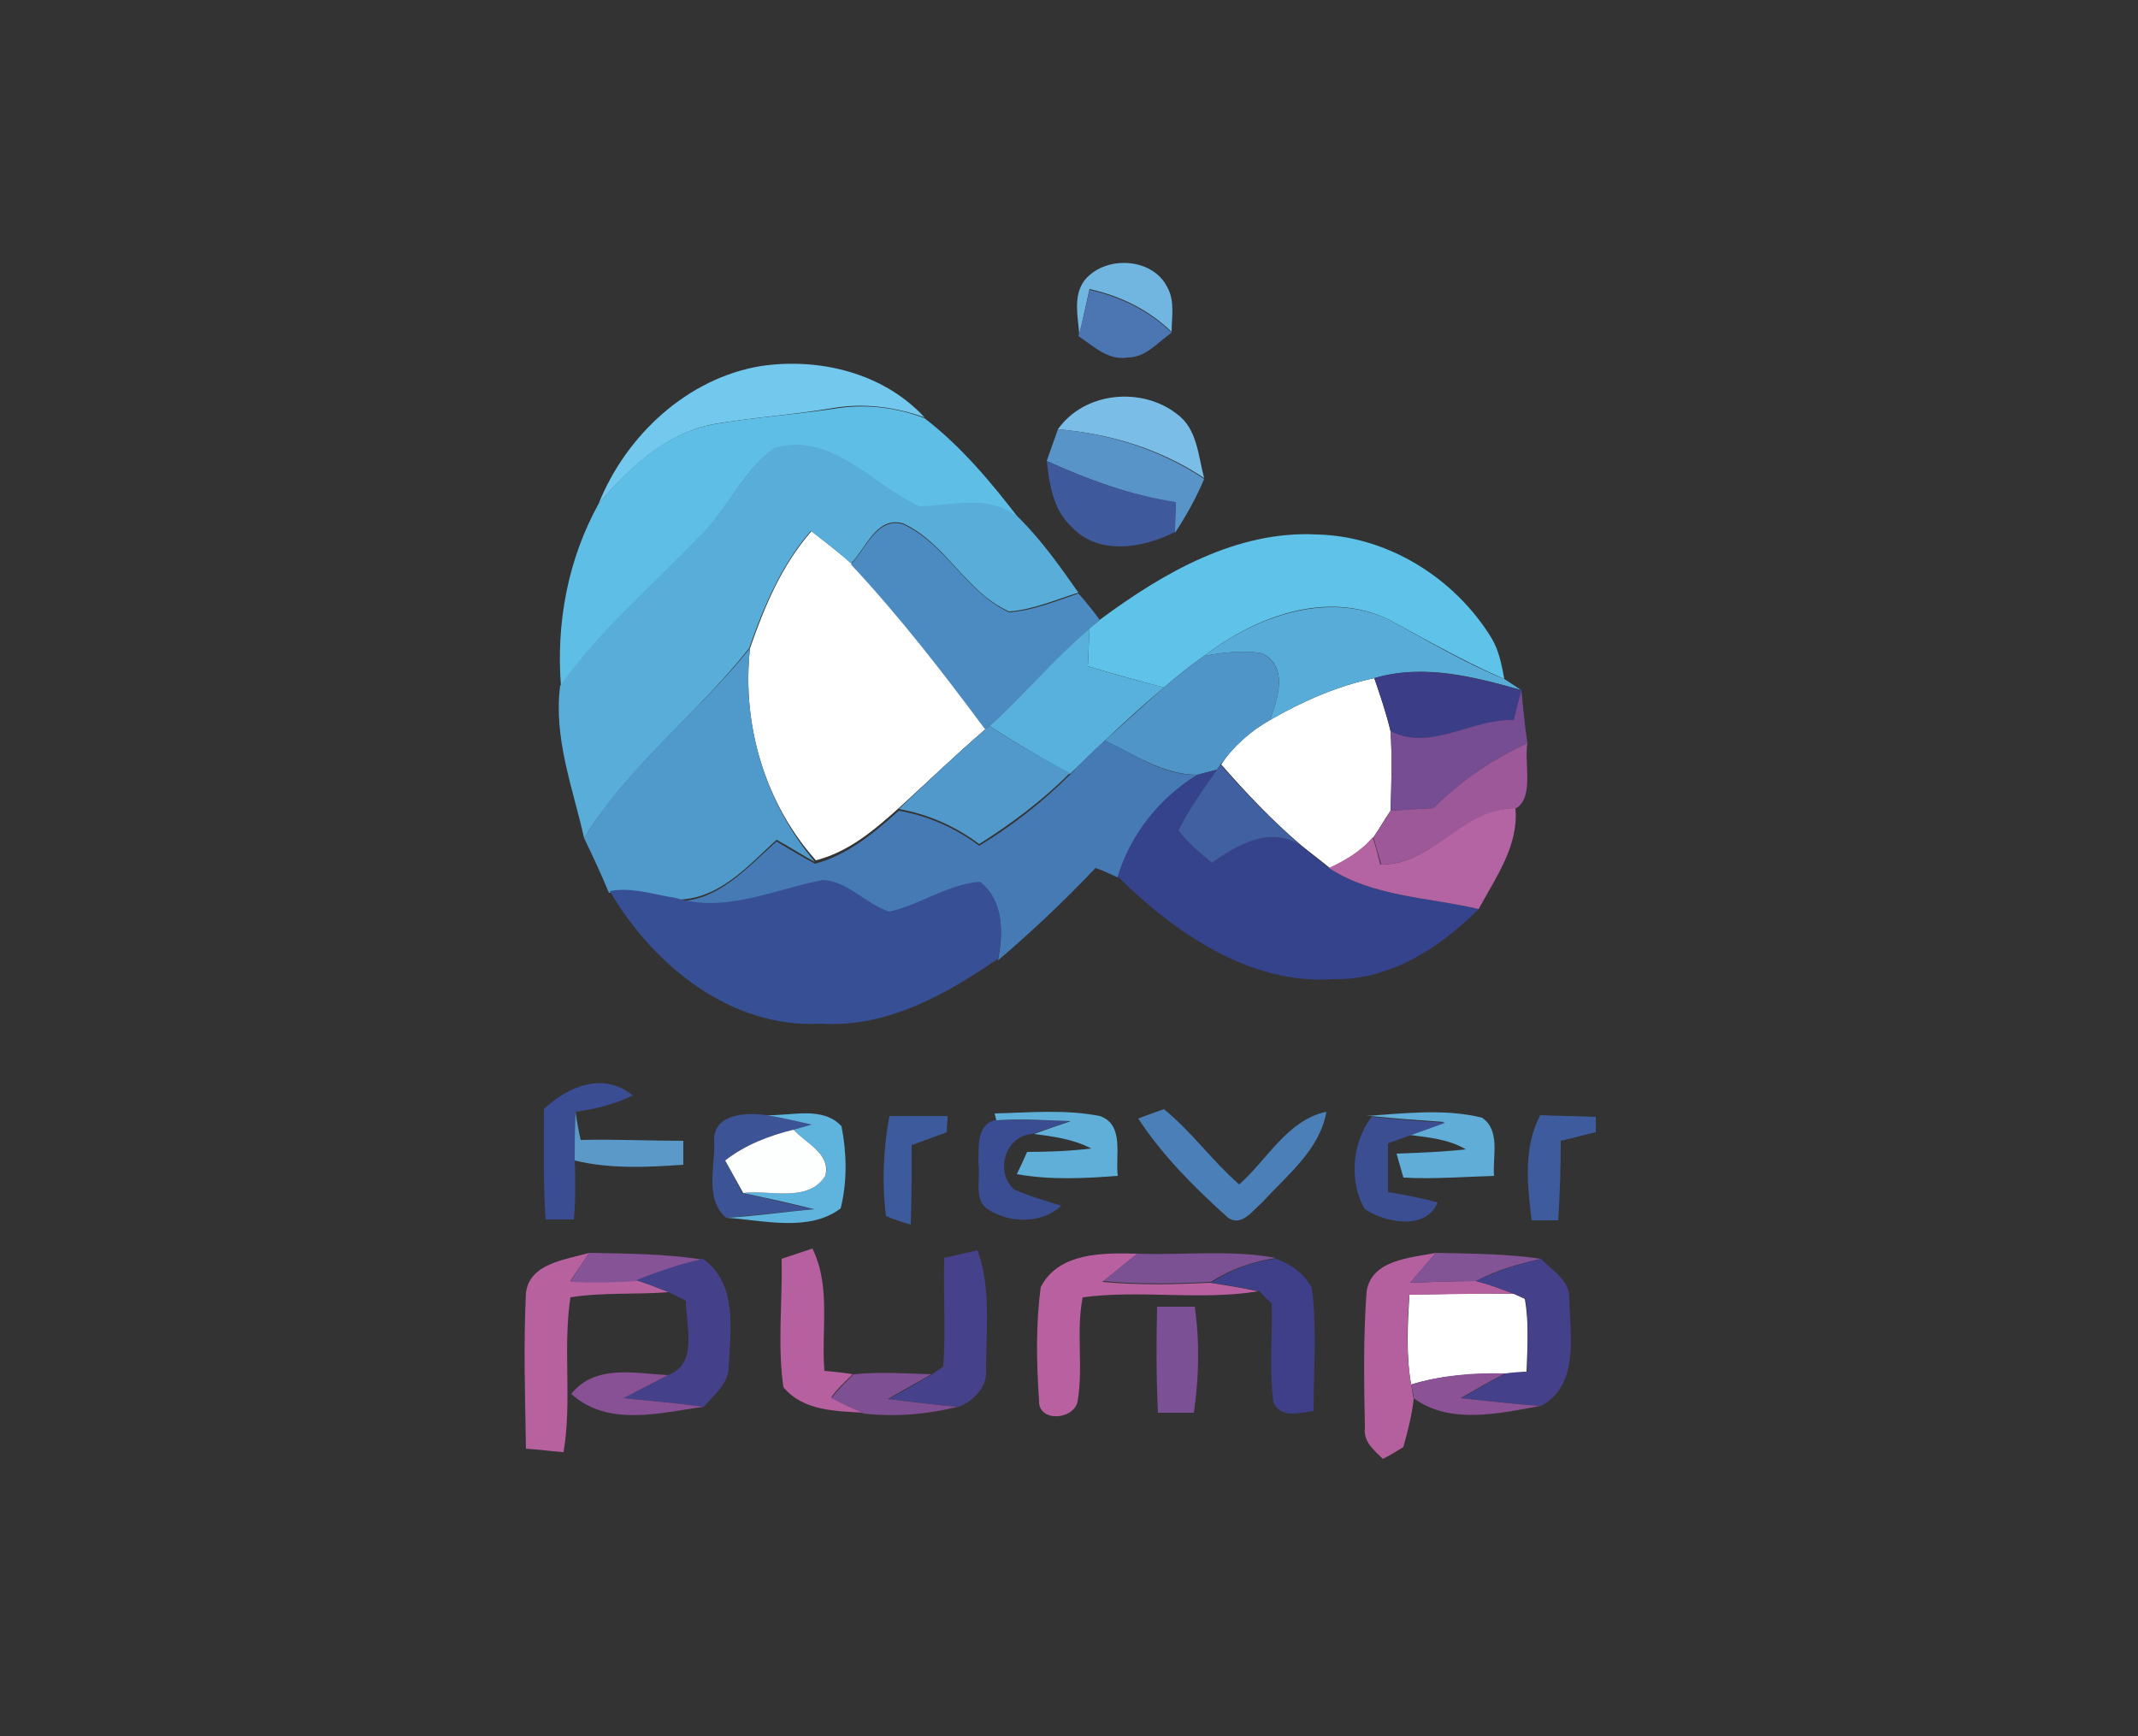 <?xml version="1.0" encoding="utf-8"?>
<!-- Generator: Adobe Illustrator 26.0.3, SVG Export Plug-In . SVG Version: 6.00 Build 0)  -->
<svg version="1.1" id="Layer_1" xmlns="http://www.w3.org/2000/svg" xmlns:xlink="http://www.w3.org/1999/xlink" x="0px" y="0px"
	 viewBox="0 0 250 203" style="enable-background:new 0 0 250 203;" xml:space="preserve">
<rect x="0" y="0" width="250" height="203" fill="#333333" stroke="none"/>
<style type="text/css">
	.st0{fill:#FFFFFF;}
	.st1{fill:#71B6E1;}
	.st2{fill:#4C76B2;}
	.st3{fill:#73C8EE;}
	.st4{fill:#5FBEE6;}
	.st5{fill:#7ABEE7;}
	.st6{fill:#5994C9;}
	.st7{fill:#58ADD9;}
	.st8{fill:#3E599C;}
	.st9{fill:#4C8BC1;}
	.st10{fill:#5FC3E9;}
	.st11{fill:#57ACD8;}
	.st12{fill:#58B1DC;}
	.st13{fill:#5099CB;}
	.st14{fill:#4F95C8;}
	.st15{fill:#3B3D87;}
	.st16{fill:#764C92;}
	.st17{fill:#5099CA;}
	.st18{fill:#467AB4;}
	.st19{fill:#9D589A;}
	.st20{fill:#34438C;}
	.st21{fill:#4060A1;}
	.st22{fill:#B464A2;}
	.st23{fill:#375095;}
	.st24{fill:#3B4D92;}
	.st25{fill:#5A99C8;}
	.st26{fill:#3C5396;}
	.st27{fill:#5FB4DE;}
	.st28{fill:#3D5B9C;}
	.st29{fill:#5FAFD9;}
	.st30{fill:#4A80B7;}
	.st31{fill:#60AED8;}
	.st32{fill:#3E5C9D;}
	.st33{fill:#3B4E92;}
	.st34{fill:#FDFEFE;}
	.st35{fill:#B6609F;}
	.st36{fill:#B7619F;}
	.st37{fill:#865396;}
	.st38{fill:#45428B;}
	.st39{fill:#B961A0;}
	.st40{fill:#7C5194;}
	.st41{fill:#B4609F;}
	.st42{fill:#825395;}
	.st43{fill:#44418A;}
	.st44{fill:#3E3F88;}
	.st45{fill:#7B5094;}
	.st46{fill:#895195;}
	.st47{fill:#7F4F93;}
	.st48{fill:#8B5295;}
</style>
<g id="_x23_ffffffff">
	<path class="st0" d="M87.7,75.8c1.7-4.9,3.7-9.7,7.2-13.7c1.6,1.3,3.2,2.5,4.7,3.8c5.7,6,10.7,12.7,15.7,19.3
		c-3.5,3-6.8,6.2-10.1,9.2c-2.9,2.6-5.9,5.2-9.8,6.2C89.5,94,86.7,84.8,87.7,75.8z"/>
	<path class="st0" d="M148.5,84.2c3.8-2.2,7.9-4,12.2-4.9c0.7,2.1,1.4,4.1,1.9,6.2c0.2,3.1,0.1,6.2,0,9.3c-0.7,1-1.3,2.1-2,3.1
		c-1.4,1.6-3.2,2.7-5.1,3.6c-1.1-0.9-2.3-1.8-3.4-2.7c-3.4-2.9-6.4-6.1-9.3-9.4C144.2,87.2,146.2,85.5,148.5,84.2z"/>
	<path class="st0" d="M164.8,151.4c4.1-0.1,8.1-0.2,12.2-0.1c0.3,0.1,1,0.4,1.3,0.6c0.5,2.8,0.3,5.6,0.2,8.5
		c-0.6,0.1-1.8,0.2-2.5,0.2c-3.7,0-7.4,0.2-11,1.3C164.4,158.4,164.6,154.9,164.8,151.4z"/>
</g>
<g id="_x23_71b6e1ff">
	<path class="st1" d="M126.8,32.8c2.4-3,8-2.7,9.7,0.8c0.9,1.6,0.5,3.5,0.5,5.2c-2.7-2.6-6-4.2-9.6-5c-0.4,1.8-0.8,3.6-1.2,5.4
		C126.1,37.2,125.4,34.7,126.8,32.8z"/>
</g>
<g id="_x23_4c76b2ff">
	<path class="st2" d="M127.4,33.9c3.6,0.8,6.9,2.4,9.6,5c-1.6,1.1-3,2.9-5.1,2.9c-2.3,0.4-4-1.3-5.8-2.5
		C126.6,37.5,127,35.7,127.4,33.9z"/>
</g>
<g id="_x23_73c8eeff">
	<path class="st3" d="M70,58.9c3.2-8,10.4-14.7,19-16.1c6.8-1,14.3,0.8,19.1,6c-3.4-1.2-7-1.7-10.6-1.1c-4.7,0.8-9.4,1.1-14.1,1.9
		C77.8,50.7,73.5,54.8,70,58.9z"/>
</g>
<g id="_x23_5fbee6ff">
	<path class="st4" d="M97.5,47.8c3.6-0.6,7.2-0.2,10.6,1.1c4.3,3.3,7.8,7.5,11.1,11.8c-3.4-2.9-7.7-1.5-11.7-1.4
		c-5.5-2.5-10.3-8.9-17-6.8c-3.7,2.6-5.5,7.2-8.7,10.4c-5.5,5.7-11.6,10.9-16.2,17.4C65,72.9,66.4,65.4,70,58.9
		c3.5-4.2,7.9-8.3,13.5-9.3C88.1,48.8,92.8,48.5,97.5,47.8z"/>
</g>
<g id="_x23_7abee7ff">
	<path class="st5" d="M123.7,50.2c3.1-4.4,9.8-5,13.9-1.8c2.4,1.7,2.5,4.9,3.2,7.5C135.7,52.5,129.8,50.7,123.7,50.2z"/>
</g>
<g id="_x23_5994c9ff">
	<path class="st6" d="M122.4,53.9c0.4-1.2,0.9-2.5,1.3-3.7c6.1,0.5,12,2.4,17.1,5.8c-0.9,2.2-2.1,4.3-3.4,6.3c0-1.2,0-2.4,0.1-3.5
		C132.2,57.9,127.2,56.1,122.4,53.9z"/>
</g>
<g id="_x23_58add9ff">
	<path class="st7" d="M90.5,52.4c6.7-2,11.5,4.3,17,6.8c4-0.1,8.3-1.5,11.7,1.4c2.6,2.6,4.8,5.7,6.9,8.7c-2.6,0.8-5.3,2-8.1,2.2
		c-5-2.2-7.4-8-12.4-10.3c-3.1-0.9-4.4,3-6.1,4.7c-1.5-1.4-3.1-2.6-4.7-3.8c-3.4,3.9-5.5,8.8-7.2,13.7C81.5,83.5,73.5,89.6,68.3,98
		c-1.3-5.8-3.6-11.7-2.8-17.8c4.6-6.5,10.7-11.7,16.2-17.4C85,59.6,86.8,55.1,90.5,52.4z"/>
</g>
<g id="_x23_3e599cff">
	<path class="st8" d="M122.4,53.9c4.8,2.2,9.8,4,15.1,4.8c0,1.2-0.1,2.4-0.1,3.5c-3.7,1.9-9,2.8-12.1-0.6
		C123.2,59.7,122.7,56.7,122.4,53.9z"/>
</g>
<g id="_x23_4c8bc1ff">
	<path class="st9" d="M99.5,66c1.7-1.8,3.1-5.6,6.1-4.7c5,2.3,7.4,8,12.4,10.3c2.8-0.2,5.4-1.3,8.1-2.2c0.9,1,1.7,2,2.5,3.1
		c-0.3,0.3-0.9,0.8-1.2,1c-4.1,3.6-7.7,7.8-11.7,11.4l-0.5,0.4C110.3,78.7,105.2,72.1,99.5,66z"/>
</g>
<g id="_x23_5fc3e9ff">
	<path class="st10" d="M128.7,72.4C136,67,144.6,62,154,62.5c8.3,0.2,16.1,5.1,20.4,12.1c0.9,1.5,1.2,3.2,1.5,4.8
		c-4.6-2-9-4.5-13.4-6.9c-7.3-3.6-15.7-0.4-21.7,4.2c-1.6,1.1-3.2,2.4-4.7,3.7c-3-0.8-5.9-1.6-8.9-2.5c0.1-1.4,0.1-2.9,0.2-4.4
		C127.8,73.2,128.4,72.7,128.7,72.4z"/>
</g>
<g id="_x23_57acd8ff">
	<path class="st11" d="M140.8,76.7c6-4.6,14.5-7.7,21.7-4.2c4.4,2.4,8.7,5,13.4,6.9c0.5,0.3,1.5,1,2,1.3c-5.6-1.6-11.5-3.1-17.2-1.4
		c-4.3,0.9-8.4,2.7-12.2,4.9c0.9-2.5,2.2-6.2-0.9-7.8C145.4,76,143.1,76.3,140.8,76.7z"/>
</g>
<g id="_x23_58b1dcff">
	<path class="st12" d="M115.7,84.9c4.1-3.7,7.6-7.9,11.7-11.4c-0.1,1.5-0.1,2.9-0.2,4.4c2.9,0.9,5.9,1.7,8.9,2.5
		c-2.4,2-4.7,4.1-6.9,6.2c-1.4,1.3-2.7,2.6-4.1,3.9C121.9,88.7,118.8,86.9,115.7,84.9z"/>
</g>
<g id="_x23_5099cbff">
	<path class="st13" d="M68.3,98c5.1-8.5,13.2-14.5,19.4-22.2c-1,9,1.8,18.1,7.6,25c-1.5-0.8-3-1.8-4.5-2.6c-3.4,3.1-6.8,7.1-11.9,7
		c-2.5-0.5-5.1-1.3-7.7-0.8C70.3,102.2,69.3,100.1,68.3,98z"/>
</g>
<g id="_x23_4f95c8ff">
	<path class="st14" d="M140.8,76.7c2.2-0.4,4.5-0.7,6.8-0.3c3.1,1.7,1.8,5.3,0.9,7.8c-2.3,1.3-4.2,3.1-5.8,5.2l-0.4,0.6
		c-0.8,0.2-1.5,0.4-2.3,0.6c-4,0-7.4-2.4-10.8-4c2.3-2.1,4.6-4.2,6.9-6.2C137.6,79.1,139.2,77.8,140.8,76.7z"/>
</g>
<g id="_x23_3b3d87ff">
	<path class="st15" d="M160.7,79.3c5.8-1.7,11.7-0.1,17.2,1.4c-0.3,1.2-0.6,2.3-0.9,3.5c-4.9-0.1-9.6,3.7-14.4,1.3
		C162.1,83.4,161.4,81.3,160.7,79.3z"/>
</g>
<g id="_x23_764c92ff">
	<path class="st16" d="M177.9,80.7c0.2,2.1,0.4,4.2,0.7,6.2c-4.1,1.9-7.8,4.4-11,7.6c-1.7,0.1-3.3,0.2-5,0.3c0.1-3.1,0.2-6.2,0-9.3
		c4.8,2.4,9.5-1.5,14.4-1.3C177.3,83,177.6,81.8,177.9,80.7z"/>
</g>
<g id="_x23_5099caff">
	<path class="st17" d="M115.2,85.3l0.5-0.4c3.1,2,6.2,3.8,9.4,5.5c-3.2,3.2-6.8,5.9-10.6,8.3c-2.8-2.1-6-3.5-9.4-4.1
		C108.4,91.5,111.7,88.3,115.2,85.3z"/>
</g>
<g id="_x23_467ab4ff">
	<path class="st18" d="M129.2,86.6c3.5,1.6,6.8,4.1,10.8,4c-4.4,2.8-7.8,7-9.3,12c-0.9-0.4-1.7-0.8-2.6-1.1
		c-3.6,3.8-7.4,7.4-11.4,10.8c0.6-3.2,0.7-6.8-2.1-9c-3.8,0.2-6.9,2.6-10.6,3.5c-2.7-0.9-4.8-3.6-7.8-3.7
		c-5.7,1.1-11.4,3.9-17.3,2.3c5,0.1,8.4-3.9,11.9-7c1.5,0.9,3,1.8,4.5,2.6c3.8-1,6.9-3.6,9.8-6.2c3.4,0.6,6.6,2,9.4,4.1
		c3.8-2.3,7.4-5.1,10.6-8.3C126.5,89.1,127.8,87.8,129.2,86.6z"/>
</g>
<g id="_x23_9d589aff">
	<path class="st19" d="M167.6,94.5c3.2-3.2,6.9-5.7,11-7.6c-0.4,2.3,0.8,6.3-1.3,7.6c-6.3,0-9.6,6.6-15.8,6.6
		c-0.2-0.8-0.7-2.4-0.9-3.2c0.7-1,1.4-2.1,2-3.1C164.2,94.7,165.9,94.6,167.6,94.5z"/>
</g>
<g id="_x23_34438cff">
	<path class="st20" d="M140,90.6c0.8-0.2,1.5-0.4,2.3-0.6c-1.6,2.3-3.3,4.6-4.5,7.1c1.1,1.5,2.5,2.6,3.9,3.8c3-2.1,6.7-4.3,10.3-2.1
		c1.1,0.9,2.2,1.8,3.4,2.7c5.2,3.4,11.6,3.4,17.5,4.8c-4.5,4.5-10.3,8.3-16.9,8.2c-9.8,0.7-18.6-5.4-25.3-12
		C132.2,97.5,135.6,93.3,140,90.6z"/>
</g>
<g id="_x23_4060a1ff">
	<path class="st21" d="M142.3,90l0.4-0.6c2.9,3.3,6,6.5,9.3,9.4c-3.6-2.2-7.3,0-10.3,2.1c-1.4-1.2-2.8-2.3-3.9-3.8
		C139,94.6,140.7,92.3,142.3,90z"/>
</g>
<g id="_x23_b464a2ff">
	<path class="st22" d="M161.4,101.1c6.2,0.1,9.5-6.6,15.8-6.6c0.4,4.4-2.3,8.1-4.3,11.8c-5.9-1.4-12.3-1.4-17.5-4.8
		c1.9-0.9,3.8-2,5.1-3.6C160.8,98.7,161.2,100.3,161.4,101.1z"/>
</g>
<g id="_x23_375095ff">
	<path class="st23" d="M96.2,102.9c2.9,0.1,5,2.8,7.8,3.7c3.6-0.8,6.8-3.2,10.6-3.5c2.8,2.2,2.7,5.9,2.1,9c-6.1,4.2-13,8.1-20.7,7.6
		c-10.5,0.6-19.6-6.8-24.7-15.5c2.6-0.5,5.1,0.4,7.7,0.8C84.9,106.8,90.5,104,96.2,102.9z"/>
</g>
<g id="_x23_3b4d92ff">
	<path class="st24" d="M63.6,129.7c2.8-2.7,7-4.4,10.4-1.6c-2.1,1-4.4,1.6-6.7,1.9c-0.1,1.9-0.1,3.8-0.1,5.7
		c0.1,2.3,0.1,4.6-0.1,6.9c-0.8,0-2.5,0-3.3,0C63.5,138.4,63.6,134,63.6,129.7z"/>
	<path class="st24" d="M114.4,136c0.1-1.8-0.3-4.4,1.9-5c2.9-0.1,5.8,0,8.7,0.1c-1.4,0.5-2.8,1-4.3,1.5c-3.2,0.2-4.4,4.5-2.1,6.5
		c1.8,0.8,3.7,1.3,5.5,1.9c-2.3,2.1-6,2.1-8.6,0.4C113.8,140.3,114.7,137.8,114.4,136z"/>
</g>
<g id="_x23_5a99c8ff">
	<path class="st25" d="M67.2,135.7c0-1.9,0-3.8,0.1-5.7c0.1,0.8,0.4,2.5,0.6,3.3c4-0.1,8,0.1,12,0.1c0,0.7,0,2.1,0,2.8
		C75.6,136.5,71.3,136.7,67.2,135.7z"/>
</g>
<g id="_x23_3c5396ff">
	<path class="st26" d="M83.5,133.2c0.1-3.1,4-3.1,6.2-2.8c1.8,0.3,3.5,0.7,5.2,1.1c-0.7,0.2-1.4,0.4-2.1,0.6c-2.9,0.7-5.7,1.8-8,3.6
		c0.7,1.2,1.3,2.5,2,3.8c2.8,0.6,5.5,1.3,8.3,1.9c-3.4,0.3-6.8,0.7-10.2,1C82.3,140.1,83.7,136.3,83.5,133.2z"/>
</g>
<g id="_x23_5fb4deff">
	<path class="st27" d="M89.7,130.4c2.8,0.1,6.5-1.1,8.7,1.3c0.6,3.1,0.7,6.4-0.1,9.6c-3.7,2.8-9,1.4-13.3,1.1
		c3.4-0.2,6.8-0.7,10.2-1c-2.8-0.7-5.5-1.3-8.3-1.9c3.2-0.4,7.6,1.2,9.6-2c0.8-2.5-2.3-3.8-3.7-5.4c0.7-0.2,1.4-0.4,2.1-0.6
		C93.2,131.1,91.4,130.7,89.7,130.4z"/>
</g>
<g id="_x23_3d5b9cff">
	<path class="st28" d="M104,130.5c2.3,0,4.5,0,6.8,0c0,0.5-0.1,1.4-0.1,1.9c-1.4,0.5-2.7,1-4.1,1.5c0,3.1,0,6.2-0.1,9.3
		c-1-0.3-2-0.6-2.9-1C103.1,138.2,103.3,134.3,104,130.5z"/>
</g>
<g id="_x23_5fafd9ff">
	<path class="st29" d="M116.3,130.2c4.1-0.1,8.2-0.5,12.3,0.3c2.9,1,1.8,4.6,2.1,7c-3.9,0.3-7.9,0.5-11.8-0.2
		c0.3-0.6,0.9-1.9,1.2-2.6c2.5,0,5-0.1,7.5-0.4c-2.1-1.1-4.4-1.4-6.7-1.7c1.4-0.5,2.8-1,4.3-1.5c-2.9-0.1-5.8-0.3-8.7-0.1
		L116.3,130.2z"/>
</g>
<g id="_x23_4a80b7ff">
	<path class="st30" d="M133.1,130.8c0.7-0.3,2.2-0.8,3-1.1c3.2,2.6,5.7,6.1,8.8,8.8c3.3-2.9,5.6-7.5,10.2-8.5
		c-0.8,4.5-4.6,7.4-7.5,10.6c-1.1,0.9-2.4,2.9-4,1.8C139.7,138.9,135.9,135.1,133.1,130.8z"/>
</g>
<g id="_x23_60aed8ff">
	<path class="st31" d="M159.7,130.5c4.5-0.3,9.2-0.9,13.6,0.2c2.2,1.5,1.2,4.6,1.4,6.8c-3.5,0.1-7.1,0.4-10.6,0.2
		c-0.2-0.7-0.6-2.1-0.8-2.8c2.7-0.1,5.4-0.2,8.1-0.5c-2-1.2-4.4-1.4-6.7-1.7c1.4-0.5,2.8-1,4.2-1.5c-2.9-0.2-5.7-0.4-8.6-0.7
		L159.7,130.5z"/>
</g>
<g id="_x23_3e5c9dff">
	<path class="st32" d="M180.1,130.4c2.2,0.1,4.4,0.1,6.5,0.2c0,0.5,0,1.4,0,1.8c-1.4,0.3-2.7,0.7-4.1,1c0,3.1-0.1,6.2-0.3,9.3
		c-0.8,0-2.3,0-3.1,0C178.6,138.6,178.1,134.2,180.1,130.4z"/>
</g>
<g id="_x23_3b4e92ff">
	<path class="st33" d="M160.4,130.6c2.9,0.3,5.7,0.5,8.6,0.7c-1.4,0.5-2.8,1-4.2,1.5c-0.6,0.2-1.9,0.7-2.5,0.9c0,1.9,0,3.8,0,5.7
		c1.9,0.3,3.9,0.7,5.8,1.2c-1.3,3.3-6.1,2.4-8.5,0.8C157.7,138.2,158.1,133.5,160.4,130.6z"/>
</g>
<g id="_x23_fdfefeff">
	<path class="st34" d="M84.8,135.7c2.3-1.8,5.1-2.9,8-3.6c1.4,1.6,4.4,2.8,3.7,5.4c-2,3.2-6.5,1.6-9.6,2
		C86.2,138.2,85.5,137,84.8,135.7z"/>
</g>
<g id="_x23_b6609fff">
	<path class="st35" d="M91.4,147.2c1.2-0.4,2.4-0.8,3.6-1.2c2.2,4.5,1,9.6,1.4,14.3c1.1,0.1,2.2,0.2,3.3,0.4
		c-0.9,0.9-1.8,1.7-2.5,2.7c1.2,0.7,2.5,1.3,3.8,1.8c-3.3-0.2-7.1-0.2-9.4-3C90.9,157.3,91.5,152.2,91.4,147.2z"/>
</g>
<g id="_x23_b7619fff">
	<path class="st36" d="M61.5,151.2c0.4-3.5,4.7-3.9,7.4-4.7c-0.7,1.1-1.5,2.2-2.2,3.3c2.6,0.1,5.2,0.1,7.7-0.1
		c1.3,0.4,2.5,0.9,3.8,1.4c-3.8,0.3-7.7,0-11.5,0.6c-0.9,6,0.2,12.1-0.8,18.1c-1.5-0.1-2.9-0.3-4.4-0.4
		C61.4,163.3,61.2,157.2,61.5,151.2z"/>
</g>
<g id="_x23_865396ff">
	<path class="st37" d="M68.9,146.5c4.5,0.1,8.9,0.1,13.3,0.8c-2.7,0.6-5.3,1.4-7.8,2.5c-2.6,0.2-5.2,0.2-7.7,0.1
		C67.4,148.7,68.2,147.6,68.9,146.5z"/>
</g>
<g id="_x23_45428bff">
	<path class="st38" d="M110.4,147.1c1.3-0.3,2.6-0.6,3.9-0.9c1.6,4.4,1,9.2,1,13.9c0.2,2-1.4,3.7-3.2,4.4c-2.8-0.2-5.5-0.6-8.2-0.9
		c1.7-0.9,3.4-1.9,5.1-2.9c0.3-0.2,1-0.7,1.3-0.9C110.6,155.6,110.3,151.3,110.4,147.1z"/>
</g>
<g id="_x23_b961a0ff">
	<path class="st39" d="M121.7,150.5c2.1-4.1,7.4-4,11.3-3.9c-1.4,1.1-2.7,2.2-4.1,3.3c4.2,0.4,8.4,0.3,12.6,0.1
		c1.9,0.3,3.8,0.6,5.6,1c-6.8,1.1-13.7-0.2-20.5,0.7c-0.8,4,0.1,8.2-0.6,12.2c-0.5,2.2-4.6,2.4-4.5-0.1
		C121.2,159.4,121.1,154.9,121.7,150.5z"/>
</g>
<g id="_x23_7c5194ff">
	<path class="st40" d="M133,146.6c5.4,0.2,10.8-0.5,16.2,0.5c-2.7,0.4-5.3,1.3-7.6,2.8c-4.2,0.2-8.4,0.3-12.6-0.1
		C130.3,148.8,131.6,147.7,133,146.6z"/>
</g>
<g id="_x23_b4609fff">
	<path class="st41" d="M159.8,151c0.6-3.7,5.1-3.9,8.1-4.5c-1,1.2-2,2.3-3,3.5c2.6-0.1,5.1-0.2,7.7-0.2c1.5,0.4,2.9,0.9,4.4,1.5
		c-4.1-0.1-8.1,0.1-12.2,0.1c-0.3,3.5-0.4,7,0.2,10.5c0.1,0.4,0.2,1.3,0.3,1.7c-0.2,1.9-0.7,3.8-1.2,5.6c-0.6,0.4-1.8,1.1-2.4,1.4
		c-1-1-2.3-2-2.1-3.6C159.5,161.7,159.4,156.3,159.8,151z"/>
</g>
<g id="_x23_825395ff">
	<path class="st42" d="M167.9,146.5c4.1,0.1,8.3,0.1,12.3,0.7c-2.6,0.6-5.2,1.3-7.6,2.6c-2.6,0-5.1,0.1-7.7,0.2
		C165.9,148.8,166.9,147.6,167.9,146.5z"/>
</g>
<g id="_x23_44418aff">
	<path class="st43" d="M74.4,149.7c2.5-1,5.1-1.9,7.8-2.5c4.1,2.9,3.2,8.4,3,12.8c-0.1,1.9-1.8,3.2-2.9,4.5c-3.2-0.4-6.3-0.7-9.4-1
		c1.8-0.9,3.5-1.8,5.2-2.7c3.6-1.3,2.1-5.8,2.1-8.7c-0.5-0.2-1.5-0.8-2-1C76.9,150.6,75.7,150.1,74.4,149.7z"/>
	<path class="st43" d="M172.6,149.8c2.4-1.2,5-2,7.6-2.6c1.3,1.4,3.4,2.5,3.3,4.7c0.1,4.2,1.2,10.1-3.3,12.5
		c-3.1-0.2-6.2-0.6-9.3-0.9c1.7-1,3.4-2,5.2-2.9c0.6-0.1,1.8-0.2,2.5-0.2c0-2.8,0.2-5.7-0.2-8.5c-0.3-0.1-1-0.4-1.3-0.6
		C175.5,150.7,174.1,150.2,172.6,149.8z"/>
</g>
<g id="_x23_3e3f88ff">
	<path class="st44" d="M141.6,150c2.3-1.5,4.9-2.5,7.6-2.8c1.7,0.6,3.3,1.7,4.2,3.4c0.6,4.8,0.2,9.6,0.2,14.4
		c-1.7,0.2-3.8,0.9-4.7-1c-0.5-3.8-0.1-7.7-0.2-11.6c-0.4-0.3-1.1-1-1.4-1.4C145.3,150.6,143.4,150.2,141.6,150z"/>
</g>
<g id="_x23_7b5094ff">
	<path class="st45" d="M135.3,152.8c1.5,0,2.9,0,4.4,0c0.6,4.1,0.5,8.3-0.1,12.4c-1.4,0-2.8,0-4.2,0
		C135.2,161,135.2,156.9,135.3,152.8z"/>
</g>
<g id="_x23_895195ff">
	<path class="st46" d="M66.8,163c2.8-3.5,7.4-2.4,11.3-2.2c-1.7,0.9-3.5,1.8-5.2,2.7c3.1,0.3,6.3,0.6,9.4,1
		C77.2,165.2,71.1,166.9,66.8,163z"/>
</g>
<g id="_x23_7f4f93ff">
	<path class="st47" d="M99.8,160.7c3-0.3,6.1-0.1,9.1,0c-1.7,1-3.4,1.9-5.1,2.9c2.7,0.3,5.5,0.7,8.2,0.9c-3.6,0.9-7.3,1.2-11,0.8
		c-1.3-0.6-2.6-1.2-3.8-1.8C98.1,162.4,98.9,161.6,99.8,160.7z"/>
</g>
<g id="_x23_8b5295ff">
	<path class="st48" d="M165,161.9c3.6-1.1,7.3-1.4,11-1.3c-1.8,0.9-3.5,1.9-5.2,2.9c3.1,0.3,6.2,0.7,9.3,0.9
		c-4.8,0.9-10.6,2.2-14.8-0.9C165.3,163.1,165.1,162.3,165,161.9z"/>
</g>
</svg>
